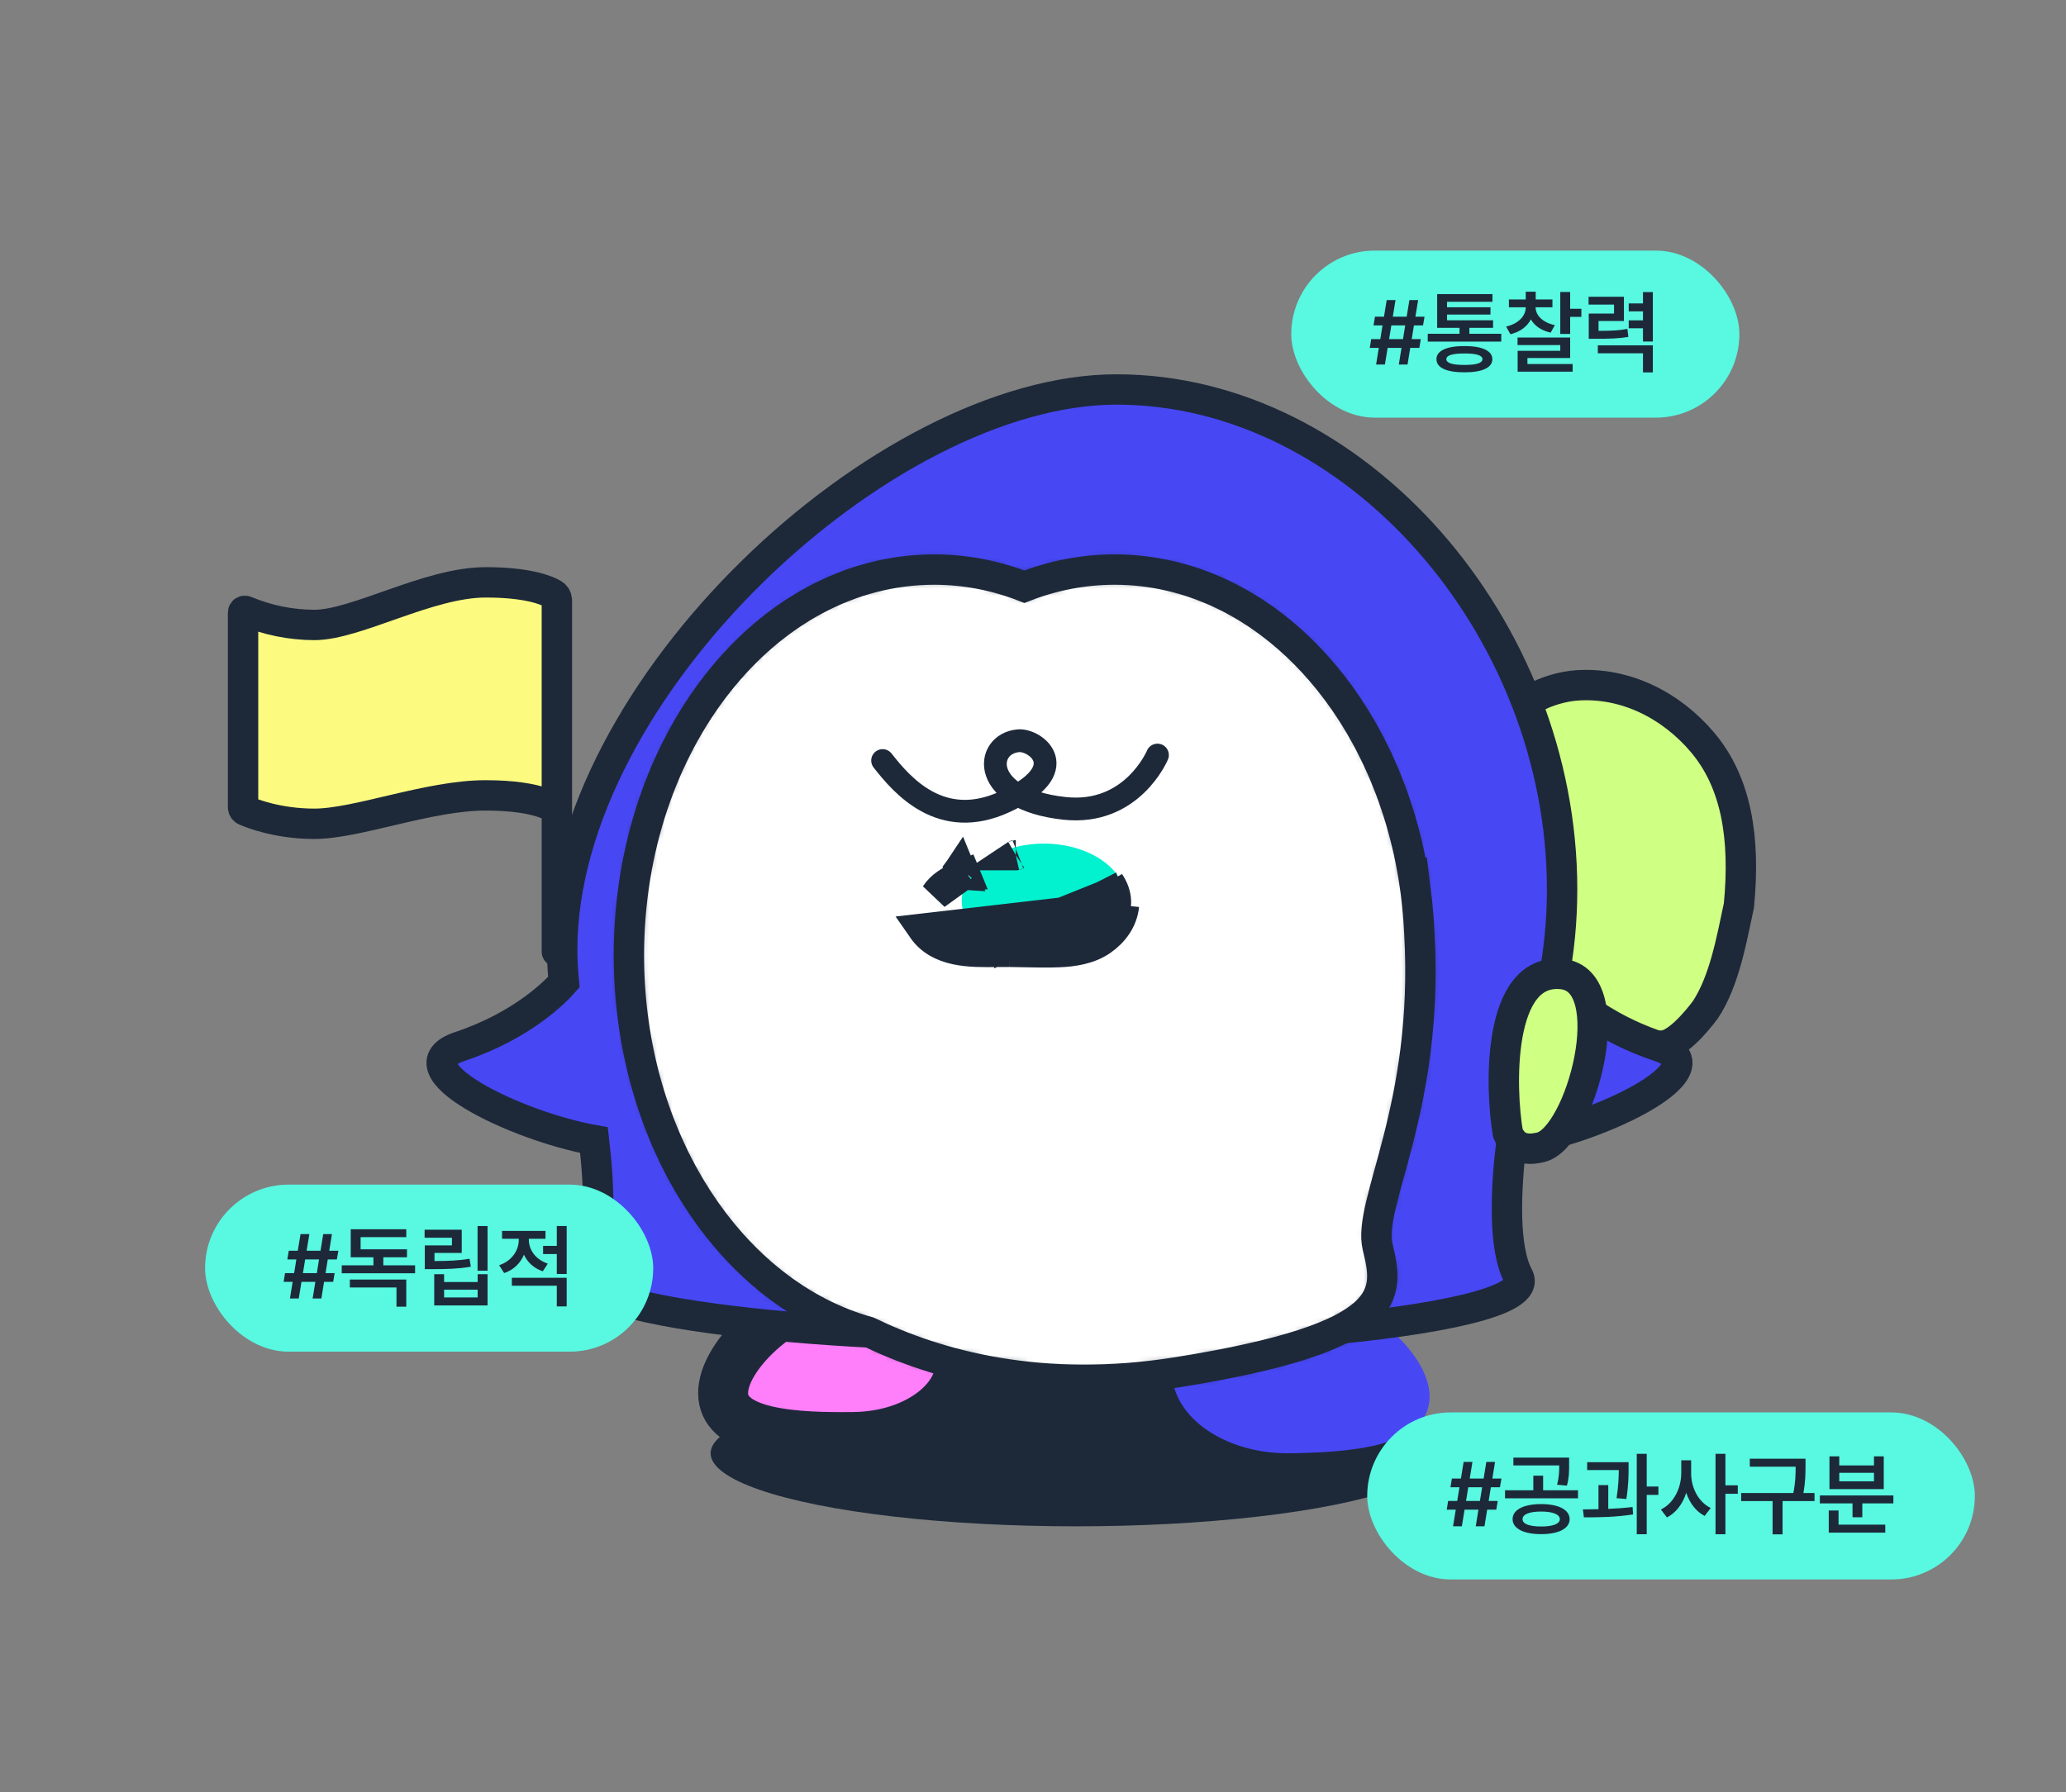 <svg width="272" height="236" viewBox="0 0 272 236" fill="none" xmlns="http://www.w3.org/2000/svg">
<rect x="0" y="0" width="272" height="236" fill="#808080" stroke="none"/>
<path d="M207.608 90.259C204.658 90.462 200.499 91.949 198.73 94.785C197.655 98.05 198.364 102.426 198.364 105.861C198.364 112.715 198.917 118.616 202.045 124.872C203.694 128.17 205.943 131.303 208.444 133.99C209.691 135.329 210.685 136.323 212.292 137.127C214.677 138.319 216.555 137.985 219.069 137.671C221.347 137.386 224.527 132.965 224.527 132.965C227.053 129.154 228.001 123.568 228.94 119.225C229.795 110.325 228.603 103.043 224.151 97.767C220.07 92.931 214.059 89.814 207.608 90.259Z" fill="#CFFF83"/>
<path d="M197.987 96.638C198.797 92.591 204.071 90.503 207.608 90.259C214.059 89.814 220.07 92.931 224.151 97.767C228.603 103.043 229.795 110.325 228.94 119.225C228.001 123.568 227.053 129.154 224.527 132.965C224.527 132.965 221.347 137.386 219.069 137.671C216.555 137.985 214.677 138.319 212.292 137.127C210.685 136.323 209.691 135.329 208.444 133.99C205.943 131.303 203.694 128.17 202.045 124.872C198.917 118.616 198.364 112.715 198.364 105.861C198.364 102.415 197.651 98.024 198.74 94.755" stroke="#1D2939" stroke-width="4"/>
<ellipse cx="141.644" cy="191.382" rx="48.089" ry="9.618" fill="#1D2939"/>
<path d="M126.464 179.362C126.534 184.714 120.248 189.137 112.427 189.238C104.606 189.339 95.274 188.85 95.204 183.498C95.133 178.146 104.351 169.957 112.174 169.854C119.995 169.753 126.393 174.008 126.464 179.362Z" fill="#FF7EFA"/>
<path d="M110.741 190.539C107.467 190.539 103.69 190.39 100.613 189.669C96.208 188.635 93.954 186.565 93.914 183.515C93.876 180.539 96.114 176.876 99.903 173.717C103.769 170.495 108.236 168.616 112.158 168.565C116.216 168.51 120.028 169.551 122.941 171.489C126.006 173.529 127.713 176.318 127.753 179.345C127.793 182.373 126.156 185.206 123.146 187.323C120.285 189.335 116.483 190.474 112.443 190.527C111.897 190.535 111.326 190.539 110.741 190.539ZM112.453 171.141C112.365 171.141 112.279 171.141 112.192 171.143C108.9 171.185 104.925 172.889 101.555 175.697C98.452 178.285 96.465 181.339 96.493 183.481C96.501 184.118 96.526 186.061 101.203 187.159C104.556 187.945 108.95 187.995 112.411 187.949C115.937 187.904 119.223 186.933 121.665 185.215C123.957 183.602 125.204 181.529 125.178 179.379C125.149 177.23 123.849 175.191 121.515 173.637C119.089 172.024 115.879 171.141 112.453 171.141Z" fill="#1D2939" stroke="#1D2939" stroke-width="4"/>
<path d="M155.56 180.627C155.646 185.979 162.056 190.217 169.879 190.091C177.701 189.966 187.015 189.206 186.929 183.854C186.843 178.502 177.393 170.583 169.57 170.709C161.748 170.834 155.475 175.273 155.56 180.627Z" fill="#4747F4"/>
<path d="M169.548 191.382C161.186 191.382 154.367 186.617 154.272 180.646C154.174 174.591 161.028 169.555 169.548 169.42C177.65 169.3 188.113 177.373 188.216 183.833C188.266 186.883 186.072 189.017 181.698 190.179C178.099 191.135 173.502 191.323 169.898 191.38C169.782 191.382 169.664 191.382 169.548 191.382ZM156.849 180.606C156.922 185.17 162.585 188.806 169.54 188.806C169.647 188.806 169.751 188.804 169.858 188.804C173.315 188.749 177.709 188.572 181.039 187.688C185.682 186.457 185.65 184.515 185.64 183.875C185.568 179.3 176.723 171.996 169.747 171.996C169.694 171.996 169.643 171.996 169.589 171.998C162.49 172.11 156.775 175.971 156.849 180.606Z" fill="#4747F4"/>
<path d="M218.456 137.821C208.901 134.636 204.538 129.091 204.538 129.091L204.511 129.116C205.261 125.278 205.659 121.27 205.659 117.117C205.659 82.666 178.519 51.289 147.003 51.289C116.482 51.289 74.016 90.631 74.016 125.08C74.016 126.53 74.096 127.945 74.239 129.331C73.279 130.43 68.893 135.03 60.522 137.819C52.164 140.605 67.766 148.264 78.203 150.142C78.926 156.368 79.236 163.877 77.258 167.548C73.767 174.033 125.432 176.976 136.369 175.448C137.445 175.566 138.515 175.665 139.577 175.748C147.019 177.763 203.542 174.854 199.895 168.079C197.89 164.355 198.236 156.686 198.981 150.41C209.28 149.19 227.309 140.772 218.456 137.821Z" fill="#4747F4" stroke="#1D2939" stroke-width="4"/>
<path d="M149.801 177.668C144.877 177.668 141.093 177.456 139.364 177.026C138.363 176.946 137.361 176.853 136.387 176.748C131.02 177.453 117.052 177.161 104.391 176.074C87.709 174.64 78.254 172.485 76.293 169.667C75.698 168.812 75.639 167.843 76.124 166.939C77.516 164.353 77.832 158.794 77.026 151.225C69.823 149.712 57.204 144.839 56.869 140.175C56.789 139.063 57.286 137.539 60.115 136.597C67.384 134.173 71.545 130.31 72.901 128.884C72.785 127.603 72.728 126.325 72.728 125.078C72.728 108.915 82.235 89.949 98.162 74.342C113.484 59.33 132.198 50 147 50C162.303 50 177.651 57.447 189.112 70.432C200.445 83.272 206.945 100.288 206.945 117.117C206.945 121.03 206.593 124.922 205.9 128.695C207.086 129.983 211.293 134.076 218.862 136.599C221.75 137.562 222.217 139.124 222.101 140.262C221.602 145.133 207.942 150.327 200.148 151.551C199.314 159.226 199.623 164.858 201.028 167.47C201.544 168.426 201.435 169.481 200.735 170.364C197.898 173.94 182.799 175.827 170.632 176.779C163.112 177.367 155.653 177.668 149.801 177.668ZM136.348 174.151L136.508 174.168C137.544 174.282 138.61 174.382 139.676 174.465L139.912 174.507C143.259 175.413 158.044 175.233 171.55 174.121C192.657 172.384 198.305 169.663 198.762 168.706C196.992 165.383 196.641 159.192 197.7 150.262L197.82 149.253L198.827 149.133C207.468 148.107 219.279 142.507 219.534 140.001C219.557 139.78 219.053 139.381 218.046 139.045C210.651 136.58 206.257 132.764 204.462 130.933C203.846 131.515 202.844 130.967 203.002 130.134L203.242 128.871C203.988 125.051 204.365 121.099 204.365 117.117C204.365 82.737 177.558 52.578 146.998 52.578C132.845 52.578 114.822 61.624 99.961 76.187C84.52 91.318 75.3 109.597 75.3 125.082C75.3 126.43 75.372 127.814 75.515 129.202L75.572 129.76L75.203 130.182C74.015 131.54 69.478 136.193 60.924 139.045C59.807 139.419 59.42 139.815 59.434 139.992C59.595 142.231 69.626 147.294 78.426 148.876L79.368 149.045L79.478 149.995C80.503 158.807 80.135 164.919 78.389 168.161C78.388 168.165 78.386 168.169 78.384 168.169C78.864 169.269 84.72 171.735 103.735 173.43C116.454 174.562 131.01 174.897 136.189 174.174L136.348 174.151Z" fill="#1D2939"/>
<path d="M186.866 122.921C186.786 121.1 186.628 119.307 186.401 117.544C186.365 117.226 186.334 116.915 186.294 116.594L186.275 116.609C182.856 92.944 166.459 75.007 146.745 75.007C142.61 75.007 138.62 75.797 134.866 77.263C131.111 75.797 127.121 75.007 122.986 75.007C100.792 75.007 82.799 97.742 82.799 125.79C82.799 150.071 96.285 170.368 114.308 175.381C123.409 179.796 137.087 183.581 155.086 180.697C183.903 176.078 182.889 170.385 181.371 164.199C179.976 158.51 188.175 145.991 186.866 122.921Z" fill="white" stroke="#1D2939" stroke-width="4"/>
<mask id="path-11-inside-1_1283_6725" fill="white">
<path d="M142.823 182.98C130.178 182.98 120.391 179.747 113.849 176.588C104.791 174.035 96.576 167.617 90.711 158.506C84.777 149.291 81.51 137.671 81.51 125.788C81.51 97.076 100.115 73.716 122.986 73.716C127.029 73.716 131.023 74.445 134.865 75.881C138.707 74.443 142.699 73.716 146.745 73.716C166.245 73.716 182.999 90.675 187.214 114.336L187.282 114.286L187.574 116.434C187.598 116.632 187.619 116.828 187.64 117.022L187.682 117.397C187.914 119.191 188.074 121.034 188.154 122.858C188.971 137.29 186.079 147.813 184.164 154.778C183.05 158.834 182.169 162.036 182.624 163.891C183.218 166.316 183.958 169.334 182.06 172.194C179.246 176.438 170.99 179.452 155.289 181.967C150.872 182.673 146.711 182.98 142.823 182.98ZM122.986 76.294C101.538 76.294 84.088 98.496 84.088 125.788C84.088 148.878 96.944 169.212 114.655 174.138L114.872 174.22C123.081 178.203 136.685 182.338 154.882 179.421C169.406 177.093 177.594 174.264 179.913 170.768C181.097 168.982 180.764 167.127 180.12 164.504C179.505 161.998 180.417 158.683 181.679 154.093C183.661 146.882 186.376 137.008 185.58 122.993L185.578 122.976C185.502 121.222 185.348 119.45 185.123 117.708L185 116.792C181.609 93.325 165.52 76.294 146.745 76.294C142.857 76.294 139.019 77.023 135.334 78.463L134.865 78.645L134.397 78.463C130.711 77.023 126.871 76.294 122.986 76.294Z"/>
</mask>
<path d="M142.823 182.98C130.178 182.98 120.391 179.747 113.849 176.588C104.791 174.035 96.576 167.617 90.711 158.506C84.777 149.291 81.51 137.671 81.51 125.788C81.51 97.076 100.115 73.716 122.986 73.716C127.029 73.716 131.023 74.445 134.865 75.881C138.707 74.443 142.699 73.716 146.745 73.716C166.245 73.716 182.999 90.675 187.214 114.336L187.282 114.286L187.574 116.434C187.598 116.632 187.619 116.828 187.64 117.022L187.682 117.397C187.914 119.191 188.074 121.034 188.154 122.858C188.971 137.29 186.079 147.813 184.164 154.778C183.05 158.834 182.169 162.036 182.624 163.891C183.218 166.316 183.958 169.334 182.06 172.194C179.246 176.438 170.99 179.452 155.289 181.967C150.872 182.673 146.711 182.98 142.823 182.98ZM122.986 76.294C101.538 76.294 84.088 98.496 84.088 125.788C84.088 148.878 96.944 169.212 114.655 174.138L114.872 174.22C123.081 178.203 136.685 182.338 154.882 179.421C169.406 177.093 177.594 174.264 179.913 170.768C181.097 168.982 180.764 167.127 180.12 164.504C179.505 161.998 180.417 158.683 181.679 154.093C183.661 146.882 186.376 137.008 185.58 122.993L185.578 122.976C185.502 121.222 185.348 119.45 185.123 117.708L185 116.792C181.609 93.325 165.52 76.294 146.745 76.294C142.857 76.294 139.019 77.023 135.334 78.463L134.865 78.645L134.397 78.463C130.711 77.023 126.871 76.294 122.986 76.294Z" fill="#1D2939"/>
<path d="M113.849 176.588L115.154 173.887L114.917 173.772L114.663 173.701L113.849 176.588ZM90.711 158.506L93.233 156.882L93.233 156.882L90.711 158.506ZM134.865 75.881L133.815 78.691L134.866 79.084L135.917 78.691L134.865 75.881ZM187.214 114.336L184.26 114.862L185.098 119.565L188.971 116.767L187.214 114.336ZM187.282 114.286L190.255 113.883L189.582 108.923L185.525 111.854L187.282 114.286ZM187.574 116.434L190.55 116.062L190.548 116.046L190.546 116.031L187.574 116.434ZM187.64 117.022L184.657 117.344L184.659 117.355L187.64 117.022ZM187.682 117.397L184.701 117.73L184.704 117.756L184.707 117.783L187.682 117.397ZM188.154 122.858L185.157 122.989L185.158 123.008L185.159 123.027L188.154 122.858ZM184.164 154.778L181.271 153.983L181.271 153.984L184.164 154.778ZM182.624 163.891L185.538 163.177L185.537 163.176L182.624 163.891ZM182.06 172.194L179.561 170.535L179.56 170.536L182.06 172.194ZM155.289 181.967L155.763 184.929L155.764 184.929L155.289 181.967ZM114.655 174.138L115.713 171.331L115.588 171.284L115.459 171.248L114.655 174.138ZM114.872 174.22L116.181 171.521L116.058 171.461L115.93 171.413L114.872 174.22ZM154.882 179.421L155.357 182.384L155.357 182.384L154.882 179.421ZM179.913 170.768L182.413 172.426L182.413 172.426L179.913 170.768ZM180.12 164.504L183.034 163.789L183.034 163.789L180.12 164.504ZM181.679 154.093L184.572 154.888L184.572 154.888L181.679 154.093ZM185.58 122.993L188.575 122.823L188.571 122.742L188.562 122.661L185.58 122.993ZM185.578 122.976L182.581 123.106L182.586 123.207L182.597 123.308L185.578 122.976ZM185.123 117.708L188.099 117.324L188.098 117.315L188.096 117.306L185.123 117.708ZM185 116.792L187.973 116.39L187.971 116.376L187.969 116.363L185 116.792ZM135.334 78.463L136.424 81.257L136.425 81.257L135.334 78.463ZM134.865 78.645L133.775 81.44L134.865 81.866L135.956 81.44L134.865 78.645ZM134.397 78.463L133.306 81.257L133.306 81.257L134.397 78.463ZM142.823 179.98C130.703 179.98 121.359 176.883 115.154 173.887L112.545 179.29C119.422 182.611 129.654 185.98 142.823 185.98V179.98ZM114.663 173.701C106.415 171.376 98.766 165.476 93.233 156.882L88.188 160.13C94.386 169.757 103.167 176.694 113.035 179.476L114.663 173.701ZM93.233 156.882C87.637 148.192 84.51 137.146 84.51 125.788H78.51C78.51 138.196 81.916 150.39 88.189 160.13L93.233 156.882ZM84.51 125.788C84.51 98.06 102.373 76.716 122.986 76.716V70.716C97.858 70.716 78.51 96.092 78.51 125.788H84.51ZM122.986 76.716C126.665 76.716 130.303 77.379 133.815 78.691L135.915 73.071C131.744 71.512 127.394 70.716 122.986 70.716V76.716ZM135.917 78.691C139.427 77.377 143.063 76.716 146.745 76.716V70.716C142.335 70.716 137.987 71.51 133.814 73.071L135.917 78.691ZM146.745 76.716C164.342 76.716 180.212 92.139 184.26 114.862L190.167 113.809C185.785 89.211 168.149 70.716 146.745 70.716V76.716ZM188.971 116.767L189.039 116.718L185.525 111.854L185.457 111.904L188.971 116.767ZM184.309 114.689L184.601 116.837L190.546 116.031L190.255 113.883L184.309 114.689ZM184.597 116.806C184.618 116.974 184.636 117.143 184.658 117.344L190.623 116.701C190.603 116.513 190.579 116.29 190.55 116.062L184.597 116.806ZM184.659 117.355L184.701 117.73L190.664 117.064L190.622 116.689L184.659 117.355ZM184.707 117.783C184.928 119.492 185.081 121.25 185.157 122.989L191.151 122.726C191.068 120.817 190.9 118.89 190.657 117.012L184.707 117.783ZM185.159 123.027C185.947 136.95 183.169 147.082 181.271 153.983L187.057 155.574C188.989 148.545 191.995 137.63 191.149 122.688L185.159 123.027ZM181.271 153.984C180.724 155.976 180.191 157.909 179.862 159.581C179.551 161.164 179.314 162.992 179.71 164.605L185.537 163.176C185.478 162.935 185.455 162.234 185.749 160.739C186.026 159.332 186.49 157.636 187.057 155.573L181.271 153.984ZM179.71 164.604C180.341 167.182 180.64 168.908 179.561 170.535L184.56 173.853C187.276 169.76 186.094 165.45 185.538 163.177L179.71 164.604ZM179.56 170.536C178.691 171.847 176.669 173.381 172.478 174.911C168.365 176.412 162.595 177.758 154.815 179.005L155.764 184.929C163.684 183.66 169.892 182.242 174.536 180.547C179.103 178.88 182.616 176.785 184.561 173.852L179.56 170.536ZM154.815 179.005C150.556 179.686 146.552 179.98 142.823 179.98V185.98C146.869 185.98 151.189 185.661 155.763 184.929L154.815 179.005ZM122.986 73.294C99.248 73.294 81.088 97.553 81.088 125.788H87.088C87.088 99.44 103.827 79.294 122.986 79.294V73.294ZM81.088 125.788C81.088 149.769 94.45 171.632 113.851 177.028L115.459 171.248C99.438 166.792 87.088 147.986 87.088 125.788H81.088ZM113.596 176.945L113.813 177.027L115.93 171.413L115.713 171.331L113.596 176.945ZM113.562 176.919C122.223 181.121 136.449 185.414 155.357 182.384L154.407 176.459C136.922 179.262 123.939 175.285 116.181 171.521L113.562 176.919ZM155.357 182.384C162.691 181.208 168.564 179.885 172.954 178.368C177.176 176.908 180.663 175.065 182.413 172.426L177.413 169.109C176.844 169.967 175.077 171.286 170.994 172.697C167.08 174.05 161.597 175.307 154.407 176.459L155.357 182.384ZM182.413 172.426C184.414 169.407 183.641 166.264 183.034 163.789L177.207 165.218C177.887 167.991 177.78 168.556 177.412 169.11L182.413 172.426ZM183.034 163.789C182.874 163.139 182.867 162.172 183.148 160.612C183.428 159.058 183.929 157.226 184.572 154.888L178.787 153.297C178.167 155.55 177.581 157.671 177.243 159.548C176.907 161.419 176.751 163.362 177.207 165.219L183.034 163.789ZM184.572 154.888C186.572 147.611 189.4 137.347 188.575 122.823L182.585 123.163C183.352 136.67 180.75 146.154 178.787 153.298L184.572 154.888ZM188.562 122.661L188.56 122.644L182.597 123.308L182.599 123.325L188.562 122.661ZM188.576 122.846C188.496 121.005 188.334 119.148 188.099 117.324L182.148 118.091C182.362 119.751 182.509 121.439 182.581 123.106L188.576 122.846ZM188.096 117.306L187.973 116.39L182.027 117.194L182.15 118.109L188.096 117.306ZM187.969 116.363C184.445 91.975 167.51 73.294 146.745 73.294V79.294C163.53 79.294 178.773 94.676 182.03 117.221L187.969 116.363ZM146.745 73.294C142.477 73.294 138.27 74.095 134.242 75.668L136.425 81.257C139.769 79.951 143.237 79.294 146.745 79.294V73.294ZM134.243 75.668L133.775 75.851L135.956 81.44L136.424 81.257L134.243 75.668ZM135.956 75.851L135.488 75.668L133.306 81.257L133.775 81.44L135.956 75.851ZM135.488 75.668C131.461 74.095 127.251 73.294 122.986 73.294V79.294C126.491 79.294 129.962 79.951 133.306 81.257L135.488 75.668Z" fill="#1D2939" mask="url(#path-11-inside-1_1283_6725)"/>
<path d="M137.44 126.119C143.419 126.119 148.265 122.756 148.265 118.606C148.265 114.457 143.419 111.093 137.44 111.093C131.462 111.093 126.615 114.457 126.615 118.606C126.615 122.756 131.462 126.119 137.44 126.119Z" fill="#02F1CF"/>
<path d="M132.94 124.25L132.951 123.343C132.951 123.343 132.951 123.343 132.951 123.343C133.617 123.35 134.265 123.364 134.901 123.378C135.096 123.382 135.291 123.387 135.484 123.391C135.484 123.391 135.484 123.391 135.485 123.391C136.77 123.417 138.016 123.434 139.28 123.386L139.281 123.386C141.133 123.316 142.746 123.007 143.907 122.201L143.907 122.201C144.243 121.968 144.542 121.715 144.802 121.445C144.803 121.444 144.804 121.443 144.805 121.442C145.328 120.898 145.692 120.286 145.872 119.634C145.873 119.634 145.873 119.633 145.873 119.633C145.927 119.437 145.965 119.238 145.985 119.035C146.027 118.612 145.966 118.165 145.811 117.72L132.94 124.25ZM132.94 124.25L132.928 125.343M132.94 124.25L129.814 124.212L146.681 117.432M146.681 117.432C146.793 117.775 146.899 118.176 146.918 118.635C146.925 118.807 146.919 118.972 146.904 119.128L147.975 119.237M146.681 117.432C146.538 116.99 146.283 116.546 146.057 116.209L146.681 117.432ZM147.975 119.237L146.904 119.129C146.878 119.4 146.824 119.646 146.764 119.871L146.763 119.874C146.525 120.761 146.014 121.519 145.466 122.084L145.461 122.089C145.136 122.422 144.788 122.706 144.425 122.948C144.425 122.948 144.425 122.948 144.425 122.948C143.086 123.842 141.546 124.165 140.193 124.286C139.906 124.311 139.613 124.328 139.317 124.339C139.317 124.339 139.317 124.339 139.317 124.339C138.354 124.373 137.371 124.339 136.536 124.31C136.144 124.297 135.784 124.285 135.474 124.281L135.473 124.281L132.94 124.25L132.928 125.343M147.975 119.237C147.779 121.171 146.614 122.757 145.047 123.844C143.404 124.985 141.314 125.31 139.357 125.384C137.84 125.443 136.315 125.41 134.794 125.377C134.171 125.363 133.549 125.35 132.928 125.343M147.975 119.237L121.45 122.302C123.622 125.445 127.714 125.394 131.275 125.35C131.843 125.343 132.397 125.336 132.928 125.343M126.397 114.384C126.391 114.389 126.38 114.399 126.366 114.418L126.522 114.797L126.528 114.813L126.683 115.19C126.786 115.196 126.914 115.182 127.06 115.122M126.397 114.384L126.714 115.267C126.827 115.219 126.943 115.17 127.06 115.122M126.397 114.384C126.4 114.382 126.401 114.381 126.401 114.381C126.401 114.381 126.399 114.382 126.397 114.384ZM127.06 115.122L126.892 114.712L126.887 114.7L126.302 113.271L126.888 114.7L126.893 114.712L127.061 115.122C127.061 115.122 127.06 115.122 127.06 115.122ZM126.527 114.813L126.682 115.19C126.526 115.181 126.428 115.126 126.416 115.119C126.392 115.104 126.376 115.089 126.358 115.067C126.344 115.049 126.302 114.991 126.271 114.884C126.27 114.882 126.27 114.88 126.269 114.878C126.268 114.874 126.267 114.87 126.266 114.865C126.257 114.822 126.251 114.754 126.263 114.672C126.277 114.579 126.31 114.504 126.342 114.453C126.35 114.44 126.358 114.429 126.365 114.419L126.52 114.798L126.527 114.813ZM123.188 117.807C123.91 116.69 125.087 115.963 126.714 115.267L123.188 117.807ZM145.297 116.723C145.518 117.044 145.69 117.377 145.808 117.712L145.297 116.723ZM133.739 112.61C133.736 112.612 133.734 112.612 133.734 112.612C133.734 112.612 133.735 112.611 133.739 112.61Z" fill="#1D2939" stroke="#1D2939" stroke-width="4"/>
<path d="M116.201 100.156C118.789 103.46 123.907 109.424 132.26 105.595C141.52 101.35 136.395 97.35 134.075 97.549C129.537 97.946 129.006 105.261 140.168 106.456C149.072 107.409 152.386 99.433 152.386 99.433" stroke="#1D2939" stroke-width="3" stroke-linecap="round" stroke-linejoin="round"/>
<path d="M205.596 128.269C197.004 127.473 197.529 143.546 198.522 149.221C199.566 151.843 201.959 151.278 202.803 151.092C208.129 149.919 213.713 129.021 205.596 128.269Z" fill="#CFFF83" stroke="#1D2939" stroke-width="4"/>
<path d="M73.314 125.315V79.044C73.313 78.88 73.269 78.719 73.187 78.578C73.105 78.436 72.986 78.319 72.844 78.237C71.927 77.702 69.45 76.689 63.924 76.689C56.412 76.689 46.906 82.3 41.389 82.3C38.275 82.292 35.193 81.665 32.325 80.457C32.289 80.442 32.25 80.436 32.212 80.44C32.173 80.444 32.136 80.457 32.104 80.478C32.072 80.5 32.045 80.528 32.027 80.562C32.009 80.597 32 80.635 32 80.673V106.314C32 106.404 32.027 106.493 32.076 106.569C32.126 106.644 32.197 106.704 32.28 106.741C33.247 107.163 36.656 108.483 41.389 108.483C47.023 108.483 56.412 104.743 63.924 104.743C71.436 104.743 73.314 106.613 73.314 106.613" fill="#FDFB7F"/>
<path d="M73.314 125.315V79.044C73.313 78.88 73.269 78.719 73.187 78.578C73.105 78.436 72.986 78.319 72.844 78.237C71.927 77.702 69.45 76.689 63.924 76.689C56.412 76.689 46.906 82.3 41.389 82.3C38.275 82.292 35.193 81.665 32.325 80.457C32.289 80.442 32.25 80.436 32.212 80.44C32.173 80.444 32.136 80.457 32.104 80.478C32.072 80.5 32.045 80.528 32.027 80.562C32.009 80.597 32 80.635 32 80.673V106.314C32 106.404 32.027 106.493 32.076 106.569C32.126 106.644 32.197 106.704 32.28 106.741C33.247 107.163 36.656 108.483 41.389 108.483C47.023 108.483 56.412 104.743 63.924 104.743C71.436 104.743 73.314 106.613 73.314 106.613" stroke="#1D2939" stroke-width="4" stroke-miterlimit="10" stroke-linecap="round"/>
<rect x="170" y="33" width="59" height="22" rx="11" fill="#58F8E1"/>
<path d="M184.16 48L184.518 45.809H182.689L182.332 48H181.172L181.529 45.809H180.34L180.527 44.66H181.723L182.016 42.855H180.832L181.02 41.707H182.209L182.566 39.516H183.727L183.369 41.707H185.197L185.555 39.516H186.703L186.346 41.707H187.547L187.348 42.855H186.152L185.859 44.66H187.055L186.867 45.809H185.666L185.309 48H184.16ZM182.883 44.66H184.711L185.004 42.855H183.176L182.883 44.66ZM197.648 43.957V44.988H187.969V43.957H192.152V43.172H189.211V38.73H196.488V39.738H190.512V40.465H196.23V41.426H190.512V42.176H196.57V43.172H193.453V43.957H197.648ZM189.117 47.297C189.117 46.19 190.447 45.568 192.809 45.574C195.135 45.568 196.471 46.19 196.477 47.297C196.471 48.434 195.135 49.031 192.809 49.031C190.447 49.031 189.117 48.434 189.117 47.297ZM190.418 47.297C190.418 47.812 191.215 48.059 192.809 48.059C194.373 48.059 195.164 47.812 195.176 47.297C195.164 46.793 194.373 46.547 192.809 46.547C191.215 46.547 190.418 46.793 190.418 47.297ZM202.172 40.477C202.166 41.496 203.068 42.463 204.703 42.82L204.152 43.805C202.91 43.529 202.02 42.891 201.545 42.059C201.064 42.99 200.15 43.705 198.855 44.016L198.293 43.008C199.951 42.609 200.871 41.59 200.871 40.477V40.465H198.656V39.434H200.871V38.414H202.184V39.434H204.387V40.465H202.172V40.477ZM199.793 45.445V44.449H206.719V47.145H201.094V47.941H207.047V48.949H199.805V46.195H205.418V45.445H199.793ZM205.418 43.98V38.449H206.719V40.664H208.195V41.73H206.719V43.98H205.418ZM213.797 39.082V42.27H210.457V43.57C212.162 43.57 213.129 43.523 214.254 43.312L214.383 44.367C213.117 44.584 212.021 44.613 209.941 44.613H209.168V41.297H212.496V40.113H209.145V39.082H213.797ZM210.363 46.523V45.48H217.605V49.043H216.305V46.523H210.363ZM214.43 43.23V42.188H216.305V41.004H214.43V39.961H216.305V38.461H217.605V44.977H216.305V43.23H214.43Z" fill="#1D2939"/>
<rect x="27" y="156" width="59" height="22" rx="11" fill="#58F8E1"/>
<path d="M41.16 171L41.518 168.809H39.69L39.332 171H38.172L38.529 168.809H37.34L37.527 167.66H38.723L39.016 165.855H37.832L38.02 164.707H39.209L39.566 162.516H40.727L40.369 164.707H42.197L42.555 162.516H43.703L43.346 164.707H44.547L44.348 165.855H43.152L42.859 167.66H44.055L43.867 168.809H42.666L42.309 171H41.16ZM39.883 167.66H41.711L42.004 165.855H40.176L39.883 167.66ZM54.648 166.629V167.672H44.992V166.629H49.164V165.574H46.176V161.883H53.488V162.914H47.477V164.52H53.582V165.574H50.465V166.629H54.648ZM46.059 169.547V168.504H53.488V172.078H52.199V169.547H46.059ZM64.188 161.461V167.332H62.875V161.461H64.188ZM55.902 162.996V161.941H60.789V165H57.203V166.066C59.014 166.055 60.309 166.02 61.82 165.762L61.984 166.816C60.315 167.092 58.879 167.133 56.828 167.133H55.926V164.004H59.5V162.996H55.902ZM57.168 171.914V167.801H58.469V168.832H62.887V167.801H64.188V171.914H57.168ZM58.469 170.859H62.887V169.84H58.469V170.859ZM69.625 163.266C69.625 164.561 70.481 165.855 72.121 166.406L71.465 167.414C70.281 167.027 69.443 166.225 68.981 165.229C68.518 166.336 67.639 167.227 66.379 167.648L65.711 166.617C67.398 166.061 68.301 164.654 68.301 163.277V163.137H66.098V162.094H71.816V163.137H69.625V163.266ZM67.387 169.312V168.27H74.606V172.043H73.305V169.312H67.387ZM71.5 165.141V164.074H73.305V161.449H74.606V167.766H73.305V165.141H71.5Z" fill="#1D2939"/>
<rect x="180" y="186" width="80" height="22" rx="11" fill="#58F8E1"/>
<path d="M194.289 201L194.646 198.809H192.818L192.461 201H191.301L191.658 198.809H190.469L190.656 197.66H191.852L192.145 195.855H190.961L191.148 194.707H192.338L192.695 192.516H193.855L193.498 194.707H195.326L195.684 192.516H196.832L196.475 194.707H197.676L197.477 195.855H196.281L195.988 197.66H197.184L196.996 198.809H195.795L195.438 201H194.289ZM193.012 197.66H194.84L195.133 195.855H193.305L193.012 197.66ZM202.891 198.07C205.193 198.076 206.646 198.803 206.652 200.062C206.646 201.293 205.193 202.031 202.891 202.031C200.611 202.031 199.141 201.293 199.141 200.062C199.141 198.803 200.611 198.076 202.891 198.07ZM198.145 197.309V196.254H201.871V194.332H203.16V196.254H207.754V197.309H198.145ZM199.246 192.984V191.953H206.582V192.832C206.588 193.67 206.588 194.561 206.289 195.645L205 195.527C205.264 194.502 205.281 193.752 205.281 192.984H199.246ZM200.453 200.062C200.441 200.684 201.361 201.023 202.891 201.023C204.426 201.023 205.352 200.684 205.363 200.062C205.352 199.418 204.426 199.055 202.891 199.055C201.361 199.055 200.441 199.418 200.453 200.062ZM214.41 192.551V193.301C214.41 194.244 214.41 195.58 214.117 197.402L212.828 197.297C213.086 195.691 213.115 194.502 213.121 193.594H208.961V192.551H214.41ZM208.398 198.773C209.025 198.768 209.723 198.762 210.449 198.744V195.574H211.738V198.703C212.816 198.656 213.924 198.58 214.938 198.457L215.008 199.43C212.822 199.787 210.396 199.828 208.527 199.816L208.398 198.773ZM215.488 202.043V191.449H216.801V195.762H218.336V196.863H216.801V202.043H215.488ZM222.648 193.992C222.637 195.885 223.586 197.795 225.227 198.586L224.43 199.629C223.281 199.049 222.455 197.93 222.004 196.582C221.541 198.023 220.674 199.219 219.461 199.828L218.664 198.785C220.369 197.977 221.342 195.949 221.348 193.992V192.305H222.648V193.992ZM225.859 202.043V191.449H227.16V195.598H228.789V196.711H227.16V202.043H225.859ZM237.707 192.094V193.043C237.701 194.033 237.701 195.117 237.426 196.617H238.891V197.672H234.684V202.055H233.371V197.672H229.234V196.617H236.102C236.395 195.176 236.406 194.092 236.406 193.148H230.371V192.094H237.707ZM249.273 196.934V197.977H245.184V199.805H243.895V197.977H239.594V196.934H249.273ZM240.766 201.832V198.914H242.055V200.777H248.207V201.832H240.766ZM240.859 196.102V191.789H242.148V192.984H246.719V191.789H248.008V196.102H240.859ZM242.148 195.07H246.719V193.957H242.148V195.07Z" fill="#1D2939"/>
</svg>
